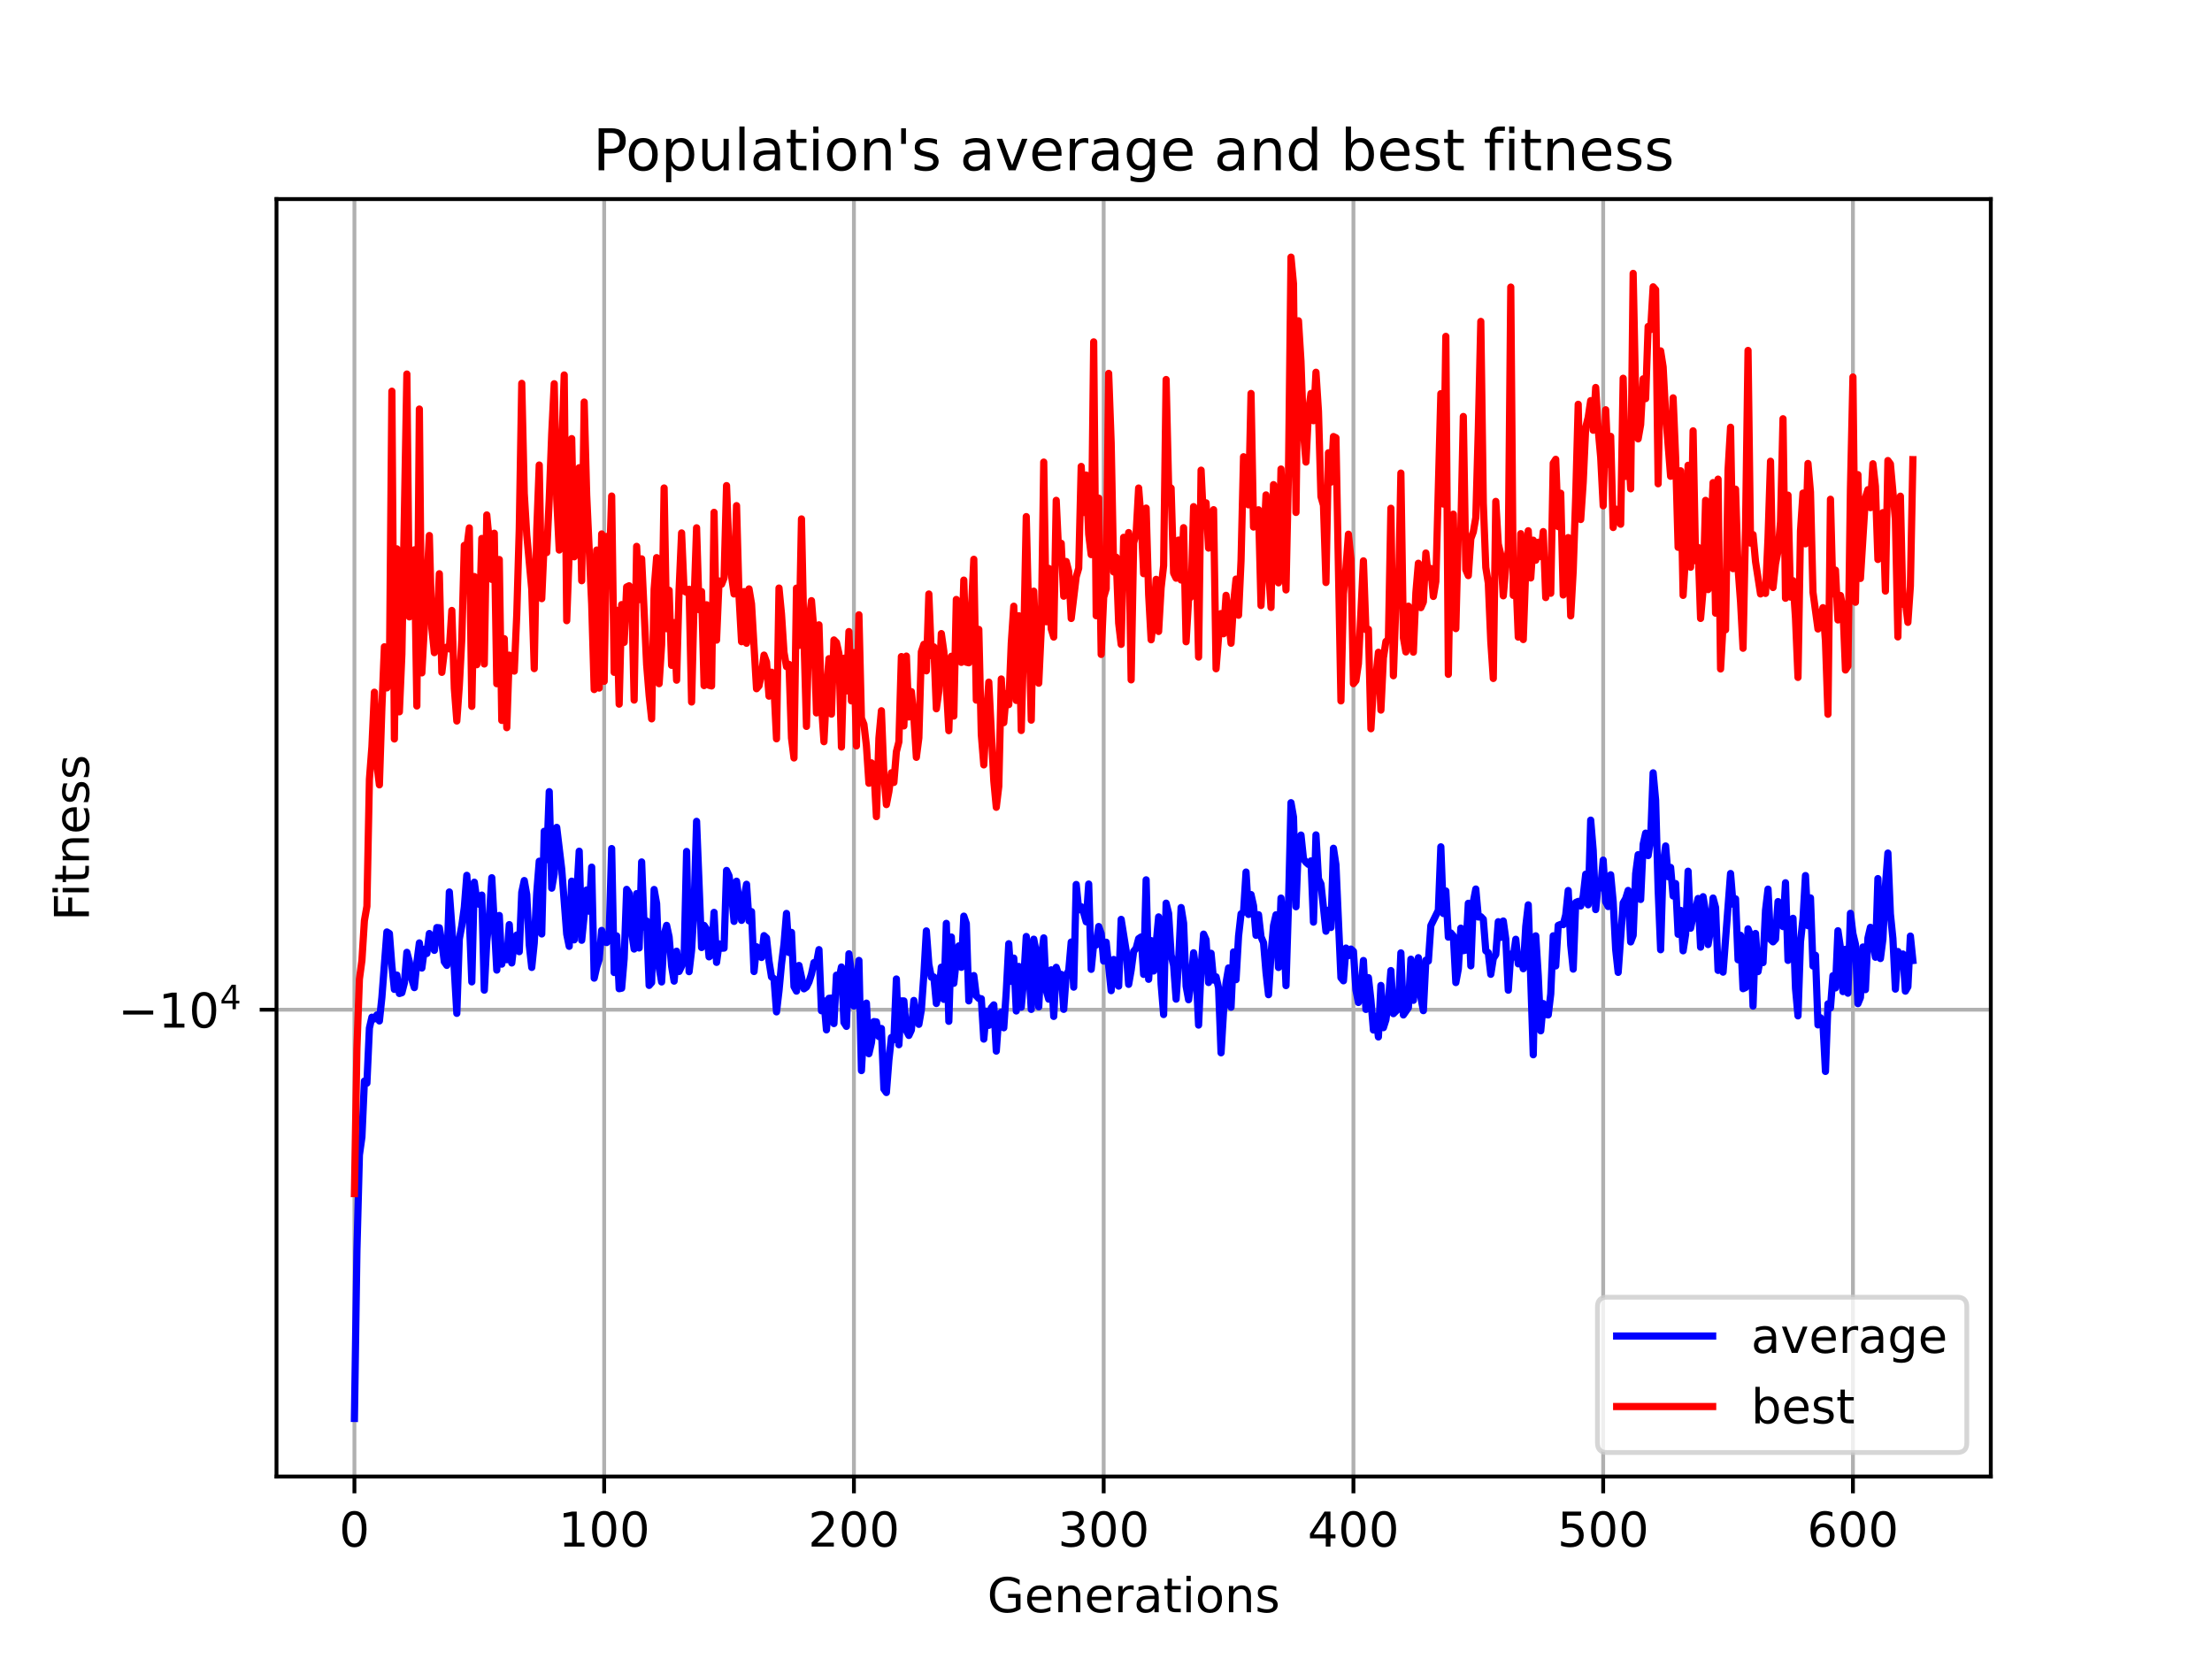 <?xml version="1.0" encoding="utf-8" standalone="no"?>
<!DOCTYPE svg PUBLIC "-//W3C//DTD SVG 1.1//EN"
  "http://www.w3.org/Graphics/SVG/1.1/DTD/svg11.dtd">
<!-- Created with matplotlib (https://matplotlib.org/) -->
<svg height="345.6pt" version="1.1" viewBox="0 0 460.8 345.6" width="460.8pt" xmlns="http://www.w3.org/2000/svg" xmlns:xlink="http://www.w3.org/1999/xlink">
 <defs>
  <style type="text/css">*{stroke-linecap:butt;stroke-linejoin:round;}</style>
 </defs>
 <g id="figure_1">
  <g id="patch_1">
   <path d="M 0 345.6 
L 460.8 345.6 
L 460.8 0 
L 0 0 
z
" style="fill:#ffffff;"/>
  </g>
  <g id="axes_1">
   <g id="patch_2">
    <path d="M 57.6 307.584 
L 414.72 307.584 
L 414.72 41.472 
L 57.6 41.472 
z
" style="fill:#ffffff;"/>
   </g>
   <g id="matplotlib.axis_1">
    <g id="xtick_1">
     <g id="line2d_1">
      <path clip-path="url(#pffdd3f64e1)" d="M 73.833 307.584 
L 73.833 41.472 
" style="fill:none;stroke:#b0b0b0;stroke-linecap:square;stroke-width:0.8;"/>
     </g>
     <g id="line2d_2">
      <defs>
       <path d="M 0 0 
L 0 3.5 
" id="m30d41f51e2" style="stroke:#000000;stroke-width:0.8;"/>
      </defs>
      <g>
       <use style="stroke:#000000;stroke-width:0.8;" x="73.833" xlink:href="#m30d41f51e2" y="307.584"/>
      </g>
     </g>
     <g id="text_1">
      <!-- 0 -->
      <g transform="translate(70.651 322.182)scale(0.1 -0.1)">
       <defs>
        <path d="M 31.781 66.406 
Q 24.172 66.406 20.328 58.906 
Q 16.5 51.422 16.5 36.375 
Q 16.5 21.391 20.328 13.891 
Q 24.172 6.391 31.781 6.391 
Q 39.453 6.391 43.281 13.891 
Q 47.125 21.391 47.125 36.375 
Q 47.125 51.422 43.281 58.906 
Q 39.453 66.406 31.781 66.406 
z
M 31.781 74.219 
Q 44.047 74.219 50.516 64.516 
Q 56.984 54.828 56.984 36.375 
Q 56.984 17.969 50.516 8.266 
Q 44.047 -1.422 31.781 -1.422 
Q 19.531 -1.422 13.062 8.266 
Q 6.594 17.969 6.594 36.375 
Q 6.594 54.828 13.062 64.516 
Q 19.531 74.219 31.781 74.219 
z
" id="DejaVuSans-48"/>
       </defs>
       <use xlink:href="#DejaVuSans-48"/>
      </g>
     </g>
    </g>
    <g id="xtick_2">
     <g id="line2d_3">
      <path clip-path="url(#pffdd3f64e1)" d="M 125.861 307.584 
L 125.861 41.472 
" style="fill:none;stroke:#b0b0b0;stroke-linecap:square;stroke-width:0.8;"/>
     </g>
     <g id="line2d_4">
      <g>
       <use style="stroke:#000000;stroke-width:0.8;" x="125.861" xlink:href="#m30d41f51e2" y="307.584"/>
      </g>
     </g>
     <g id="text_2">
      <!-- 100 -->
      <g transform="translate(116.317 322.182)scale(0.1 -0.1)">
       <defs>
        <path d="M 12.406 8.297 
L 28.516 8.297 
L 28.516 63.922 
L 10.984 60.406 
L 10.984 69.391 
L 28.422 72.906 
L 38.281 72.906 
L 38.281 8.297 
L 54.391 8.297 
L 54.391 0 
L 12.406 0 
z
" id="DejaVuSans-49"/>
       </defs>
       <use xlink:href="#DejaVuSans-49"/>
       <use x="63.623" xlink:href="#DejaVuSans-48"/>
       <use x="127.246" xlink:href="#DejaVuSans-48"/>
      </g>
     </g>
    </g>
    <g id="xtick_3">
     <g id="line2d_5">
      <path clip-path="url(#pffdd3f64e1)" d="M 177.889 307.584 
L 177.889 41.472 
" style="fill:none;stroke:#b0b0b0;stroke-linecap:square;stroke-width:0.8;"/>
     </g>
     <g id="line2d_6">
      <g>
       <use style="stroke:#000000;stroke-width:0.8;" x="177.889" xlink:href="#m30d41f51e2" y="307.584"/>
      </g>
     </g>
     <g id="text_3">
      <!-- 200 -->
      <g transform="translate(168.345 322.182)scale(0.1 -0.1)">
       <defs>
        <path d="M 19.188 8.297 
L 53.609 8.297 
L 53.609 0 
L 7.328 0 
L 7.328 8.297 
Q 12.938 14.109 22.625 23.891 
Q 32.328 33.688 34.812 36.531 
Q 39.547 41.844 41.422 45.531 
Q 43.312 49.219 43.312 52.781 
Q 43.312 58.594 39.234 62.25 
Q 35.156 65.922 28.609 65.922 
Q 23.969 65.922 18.812 64.312 
Q 13.672 62.703 7.812 59.422 
L 7.812 69.391 
Q 13.766 71.781 18.938 73 
Q 24.125 74.219 28.422 74.219 
Q 39.75 74.219 46.484 68.547 
Q 53.219 62.891 53.219 53.422 
Q 53.219 48.922 51.531 44.891 
Q 49.859 40.875 45.406 35.406 
Q 44.188 33.984 37.641 27.219 
Q 31.109 20.453 19.188 8.297 
z
" id="DejaVuSans-50"/>
       </defs>
       <use xlink:href="#DejaVuSans-50"/>
       <use x="63.623" xlink:href="#DejaVuSans-48"/>
       <use x="127.246" xlink:href="#DejaVuSans-48"/>
      </g>
     </g>
    </g>
    <g id="xtick_4">
     <g id="line2d_7">
      <path clip-path="url(#pffdd3f64e1)" d="M 229.917 307.584 
L 229.917 41.472 
" style="fill:none;stroke:#b0b0b0;stroke-linecap:square;stroke-width:0.8;"/>
     </g>
     <g id="line2d_8">
      <g>
       <use style="stroke:#000000;stroke-width:0.8;" x="229.917" xlink:href="#m30d41f51e2" y="307.584"/>
      </g>
     </g>
     <g id="text_4">
      <!-- 300 -->
      <g transform="translate(220.373 322.182)scale(0.1 -0.1)">
       <defs>
        <path d="M 40.578 39.312 
Q 47.656 37.797 51.625 33 
Q 55.609 28.219 55.609 21.188 
Q 55.609 10.406 48.188 4.484 
Q 40.766 -1.422 27.094 -1.422 
Q 22.516 -1.422 17.656 -0.516 
Q 12.797 0.391 7.625 2.203 
L 7.625 11.719 
Q 11.719 9.328 16.594 8.109 
Q 21.484 6.891 26.812 6.891 
Q 36.078 6.891 40.938 10.547 
Q 45.797 14.203 45.797 21.188 
Q 45.797 27.641 41.281 31.266 
Q 36.766 34.906 28.719 34.906 
L 20.219 34.906 
L 20.219 43.016 
L 29.109 43.016 
Q 36.375 43.016 40.234 45.922 
Q 44.094 48.828 44.094 54.297 
Q 44.094 59.906 40.109 62.906 
Q 36.141 65.922 28.719 65.922 
Q 24.656 65.922 20.016 65.031 
Q 15.375 64.156 9.812 62.312 
L 9.812 71.094 
Q 15.438 72.656 20.344 73.438 
Q 25.25 74.219 29.594 74.219 
Q 40.828 74.219 47.359 69.109 
Q 53.906 64.016 53.906 55.328 
Q 53.906 49.266 50.438 45.094 
Q 46.969 40.922 40.578 39.312 
z
" id="DejaVuSans-51"/>
       </defs>
       <use xlink:href="#DejaVuSans-51"/>
       <use x="63.623" xlink:href="#DejaVuSans-48"/>
       <use x="127.246" xlink:href="#DejaVuSans-48"/>
      </g>
     </g>
    </g>
    <g id="xtick_5">
     <g id="line2d_9">
      <path clip-path="url(#pffdd3f64e1)" d="M 281.945 307.584 
L 281.945 41.472 
" style="fill:none;stroke:#b0b0b0;stroke-linecap:square;stroke-width:0.8;"/>
     </g>
     <g id="line2d_10">
      <g>
       <use style="stroke:#000000;stroke-width:0.8;" x="281.945" xlink:href="#m30d41f51e2" y="307.584"/>
      </g>
     </g>
     <g id="text_5">
      <!-- 400 -->
      <g transform="translate(272.401 322.182)scale(0.1 -0.1)">
       <defs>
        <path d="M 37.797 64.312 
L 12.891 25.391 
L 37.797 25.391 
z
M 35.203 72.906 
L 47.609 72.906 
L 47.609 25.391 
L 58.016 25.391 
L 58.016 17.188 
L 47.609 17.188 
L 47.609 0 
L 37.797 0 
L 37.797 17.188 
L 4.891 17.188 
L 4.891 26.703 
z
" id="DejaVuSans-52"/>
       </defs>
       <use xlink:href="#DejaVuSans-52"/>
       <use x="63.623" xlink:href="#DejaVuSans-48"/>
       <use x="127.246" xlink:href="#DejaVuSans-48"/>
      </g>
     </g>
    </g>
    <g id="xtick_6">
     <g id="line2d_11">
      <path clip-path="url(#pffdd3f64e1)" d="M 333.973 307.584 
L 333.973 41.472 
" style="fill:none;stroke:#b0b0b0;stroke-linecap:square;stroke-width:0.8;"/>
     </g>
     <g id="line2d_12">
      <g>
       <use style="stroke:#000000;stroke-width:0.8;" x="333.973" xlink:href="#m30d41f51e2" y="307.584"/>
      </g>
     </g>
     <g id="text_6">
      <!-- 500 -->
      <g transform="translate(324.429 322.182)scale(0.1 -0.1)">
       <defs>
        <path d="M 10.797 72.906 
L 49.516 72.906 
L 49.516 64.594 
L 19.828 64.594 
L 19.828 46.734 
Q 21.969 47.469 24.109 47.828 
Q 26.266 48.188 28.422 48.188 
Q 40.625 48.188 47.75 41.5 
Q 54.891 34.812 54.891 23.391 
Q 54.891 11.625 47.562 5.094 
Q 40.234 -1.422 26.906 -1.422 
Q 22.312 -1.422 17.547 -0.641 
Q 12.797 0.141 7.719 1.703 
L 7.719 11.625 
Q 12.109 9.234 16.797 8.062 
Q 21.484 6.891 26.703 6.891 
Q 35.156 6.891 40.078 11.328 
Q 45.016 15.766 45.016 23.391 
Q 45.016 31 40.078 35.438 
Q 35.156 39.891 26.703 39.891 
Q 22.75 39.891 18.812 39.016 
Q 14.891 38.141 10.797 36.281 
z
" id="DejaVuSans-53"/>
       </defs>
       <use xlink:href="#DejaVuSans-53"/>
       <use x="63.623" xlink:href="#DejaVuSans-48"/>
       <use x="127.246" xlink:href="#DejaVuSans-48"/>
      </g>
     </g>
    </g>
    <g id="xtick_7">
     <g id="line2d_13">
      <path clip-path="url(#pffdd3f64e1)" d="M 386.001 307.584 
L 386.001 41.472 
" style="fill:none;stroke:#b0b0b0;stroke-linecap:square;stroke-width:0.8;"/>
     </g>
     <g id="line2d_14">
      <g>
       <use style="stroke:#000000;stroke-width:0.8;" x="386.001" xlink:href="#m30d41f51e2" y="307.584"/>
      </g>
     </g>
     <g id="text_7">
      <!-- 600 -->
      <g transform="translate(376.457 322.182)scale(0.1 -0.1)">
       <defs>
        <path d="M 33.016 40.375 
Q 26.375 40.375 22.484 35.828 
Q 18.609 31.297 18.609 23.391 
Q 18.609 15.531 22.484 10.953 
Q 26.375 6.391 33.016 6.391 
Q 39.656 6.391 43.531 10.953 
Q 47.406 15.531 47.406 23.391 
Q 47.406 31.297 43.531 35.828 
Q 39.656 40.375 33.016 40.375 
z
M 52.594 71.297 
L 52.594 62.312 
Q 48.875 64.062 45.094 64.984 
Q 41.312 65.922 37.594 65.922 
Q 27.828 65.922 22.672 59.328 
Q 17.531 52.734 16.797 39.406 
Q 19.672 43.656 24.016 45.922 
Q 28.375 48.188 33.594 48.188 
Q 44.578 48.188 50.953 41.516 
Q 57.328 34.859 57.328 23.391 
Q 57.328 12.156 50.688 5.359 
Q 44.047 -1.422 33.016 -1.422 
Q 20.359 -1.422 13.672 8.266 
Q 6.984 17.969 6.984 36.375 
Q 6.984 53.656 15.188 63.938 
Q 23.391 74.219 37.203 74.219 
Q 40.922 74.219 44.703 73.484 
Q 48.484 72.75 52.594 71.297 
z
" id="DejaVuSans-54"/>
       </defs>
       <use xlink:href="#DejaVuSans-54"/>
       <use x="63.623" xlink:href="#DejaVuSans-48"/>
       <use x="127.246" xlink:href="#DejaVuSans-48"/>
      </g>
     </g>
    </g>
    <g id="text_8">
     <!-- Generations -->
     <g transform="translate(205.662 335.861)scale(0.1 -0.1)">
      <defs>
       <path d="M 59.516 10.406 
L 59.516 29.984 
L 43.406 29.984 
L 43.406 38.094 
L 69.281 38.094 
L 69.281 6.781 
Q 63.578 2.734 56.688 0.656 
Q 49.812 -1.422 42 -1.422 
Q 24.906 -1.422 15.25 8.562 
Q 5.609 18.562 5.609 36.375 
Q 5.609 54.25 15.25 64.234 
Q 24.906 74.219 42 74.219 
Q 49.125 74.219 55.547 72.453 
Q 61.969 70.703 67.391 67.281 
L 67.391 56.781 
Q 61.922 61.422 55.766 63.766 
Q 49.609 66.109 42.828 66.109 
Q 29.438 66.109 22.719 58.641 
Q 16.016 51.172 16.016 36.375 
Q 16.016 21.625 22.719 14.156 
Q 29.438 6.688 42.828 6.688 
Q 48.047 6.688 52.141 7.594 
Q 56.25 8.5 59.516 10.406 
z
" id="DejaVuSans-71"/>
       <path d="M 56.203 29.594 
L 56.203 25.203 
L 14.891 25.203 
Q 15.484 15.922 20.484 11.062 
Q 25.484 6.203 34.422 6.203 
Q 39.594 6.203 44.453 7.469 
Q 49.312 8.734 54.109 11.281 
L 54.109 2.781 
Q 49.266 0.734 44.188 -0.344 
Q 39.109 -1.422 33.891 -1.422 
Q 20.797 -1.422 13.156 6.188 
Q 5.516 13.812 5.516 26.812 
Q 5.516 40.234 12.766 48.109 
Q 20.016 56 32.328 56 
Q 43.359 56 49.781 48.891 
Q 56.203 41.797 56.203 29.594 
z
M 47.219 32.234 
Q 47.125 39.594 43.094 43.984 
Q 39.062 48.391 32.422 48.391 
Q 24.906 48.391 20.391 44.141 
Q 15.875 39.891 15.188 32.172 
z
" id="DejaVuSans-101"/>
       <path d="M 54.891 33.016 
L 54.891 0 
L 45.906 0 
L 45.906 32.719 
Q 45.906 40.484 42.875 44.328 
Q 39.844 48.188 33.797 48.188 
Q 26.516 48.188 22.312 43.547 
Q 18.109 38.922 18.109 30.906 
L 18.109 0 
L 9.078 0 
L 9.078 54.688 
L 18.109 54.688 
L 18.109 46.188 
Q 21.344 51.125 25.703 53.562 
Q 30.078 56 35.797 56 
Q 45.219 56 50.047 50.172 
Q 54.891 44.344 54.891 33.016 
z
" id="DejaVuSans-110"/>
       <path d="M 41.109 46.297 
Q 39.594 47.172 37.812 47.578 
Q 36.031 48 33.891 48 
Q 26.266 48 22.188 43.047 
Q 18.109 38.094 18.109 28.812 
L 18.109 0 
L 9.078 0 
L 9.078 54.688 
L 18.109 54.688 
L 18.109 46.188 
Q 20.953 51.172 25.484 53.578 
Q 30.031 56 36.531 56 
Q 37.453 56 38.578 55.875 
Q 39.703 55.766 41.062 55.516 
z
" id="DejaVuSans-114"/>
       <path d="M 34.281 27.484 
Q 23.391 27.484 19.188 25 
Q 14.984 22.516 14.984 16.5 
Q 14.984 11.719 18.141 8.906 
Q 21.297 6.109 26.703 6.109 
Q 34.188 6.109 38.703 11.406 
Q 43.219 16.703 43.219 25.484 
L 43.219 27.484 
z
M 52.203 31.203 
L 52.203 0 
L 43.219 0 
L 43.219 8.297 
Q 40.141 3.328 35.547 0.953 
Q 30.953 -1.422 24.312 -1.422 
Q 15.922 -1.422 10.953 3.297 
Q 6 8.016 6 15.922 
Q 6 25.141 12.172 29.828 
Q 18.359 34.516 30.609 34.516 
L 43.219 34.516 
L 43.219 35.406 
Q 43.219 41.609 39.141 45 
Q 35.062 48.391 27.688 48.391 
Q 23 48.391 18.547 47.266 
Q 14.109 46.141 10.016 43.891 
L 10.016 52.203 
Q 14.938 54.109 19.578 55.047 
Q 24.219 56 28.609 56 
Q 40.484 56 46.344 49.844 
Q 52.203 43.703 52.203 31.203 
z
" id="DejaVuSans-97"/>
       <path d="M 18.312 70.219 
L 18.312 54.688 
L 36.812 54.688 
L 36.812 47.703 
L 18.312 47.703 
L 18.312 18.016 
Q 18.312 11.328 20.141 9.422 
Q 21.969 7.516 27.594 7.516 
L 36.812 7.516 
L 36.812 0 
L 27.594 0 
Q 17.188 0 13.234 3.875 
Q 9.281 7.766 9.281 18.016 
L 9.281 47.703 
L 2.688 47.703 
L 2.688 54.688 
L 9.281 54.688 
L 9.281 70.219 
z
" id="DejaVuSans-116"/>
       <path d="M 9.422 54.688 
L 18.406 54.688 
L 18.406 0 
L 9.422 0 
z
M 9.422 75.984 
L 18.406 75.984 
L 18.406 64.594 
L 9.422 64.594 
z
" id="DejaVuSans-105"/>
       <path d="M 30.609 48.391 
Q 23.391 48.391 19.188 42.75 
Q 14.984 37.109 14.984 27.297 
Q 14.984 17.484 19.156 11.844 
Q 23.344 6.203 30.609 6.203 
Q 37.797 6.203 41.984 11.859 
Q 46.188 17.531 46.188 27.297 
Q 46.188 37.016 41.984 42.703 
Q 37.797 48.391 30.609 48.391 
z
M 30.609 56 
Q 42.328 56 49.016 48.375 
Q 55.719 40.766 55.719 27.297 
Q 55.719 13.875 49.016 6.219 
Q 42.328 -1.422 30.609 -1.422 
Q 18.844 -1.422 12.172 6.219 
Q 5.516 13.875 5.516 27.297 
Q 5.516 40.766 12.172 48.375 
Q 18.844 56 30.609 56 
z
" id="DejaVuSans-111"/>
       <path d="M 44.281 53.078 
L 44.281 44.578 
Q 40.484 46.531 36.375 47.5 
Q 32.281 48.484 27.875 48.484 
Q 21.188 48.484 17.844 46.438 
Q 14.5 44.391 14.5 40.281 
Q 14.5 37.156 16.891 35.375 
Q 19.281 33.594 26.516 31.984 
L 29.594 31.297 
Q 39.156 29.25 43.188 25.516 
Q 47.219 21.781 47.219 15.094 
Q 47.219 7.469 41.188 3.016 
Q 35.156 -1.422 24.609 -1.422 
Q 20.219 -1.422 15.453 -0.562 
Q 10.688 0.297 5.422 2 
L 5.422 11.281 
Q 10.406 8.688 15.234 7.391 
Q 20.062 6.109 24.812 6.109 
Q 31.156 6.109 34.562 8.281 
Q 37.984 10.453 37.984 14.406 
Q 37.984 18.062 35.516 20.016 
Q 33.062 21.969 24.703 23.781 
L 21.578 24.516 
Q 13.234 26.266 9.516 29.906 
Q 5.812 33.547 5.812 39.891 
Q 5.812 47.609 11.281 51.797 
Q 16.75 56 26.812 56 
Q 31.781 56 36.172 55.266 
Q 40.578 54.547 44.281 53.078 
z
" id="DejaVuSans-115"/>
      </defs>
      <use xlink:href="#DejaVuSans-71"/>
      <use x="77.49" xlink:href="#DejaVuSans-101"/>
      <use x="139.014" xlink:href="#DejaVuSans-110"/>
      <use x="202.393" xlink:href="#DejaVuSans-101"/>
      <use x="263.916" xlink:href="#DejaVuSans-114"/>
      <use x="305.029" xlink:href="#DejaVuSans-97"/>
      <use x="366.309" xlink:href="#DejaVuSans-116"/>
      <use x="405.518" xlink:href="#DejaVuSans-105"/>
      <use x="433.301" xlink:href="#DejaVuSans-111"/>
      <use x="494.482" xlink:href="#DejaVuSans-110"/>
      <use x="557.861" xlink:href="#DejaVuSans-115"/>
     </g>
    </g>
   </g>
   <g id="matplotlib.axis_2">
    <g id="ytick_1">
     <g id="line2d_15">
      <path clip-path="url(#pffdd3f64e1)" d="M 57.6 210.338 
L 414.72 210.338 
" style="fill:none;stroke:#b0b0b0;stroke-linecap:square;stroke-width:0.8;"/>
     </g>
     <g id="line2d_16">
      <defs>
       <path d="M 0 0 
L -3.5 0 
" id="m0ab9e8f89b" style="stroke:#000000;stroke-width:0.8;"/>
      </defs>
      <g>
       <use style="stroke:#000000;stroke-width:0.8;" x="57.6" xlink:href="#m0ab9e8f89b" y="210.338"/>
      </g>
     </g>
     <g id="text_9">
      <!-- $\mathdefault{-10^{4}}$ -->
      <g transform="translate(24.6 214.137)scale(0.1 -0.1)">
       <defs>
        <path d="M 10.594 35.5 
L 73.188 35.5 
L 73.188 27.203 
L 10.594 27.203 
z
" id="DejaVuSans-8722"/>
       </defs>
       <use transform="translate(0 0.684)" xlink:href="#DejaVuSans-8722"/>
       <use transform="translate(83.789 0.684)" xlink:href="#DejaVuSans-49"/>
       <use transform="translate(147.412 0.684)" xlink:href="#DejaVuSans-48"/>
       <use transform="translate(211.992 38.966)scale(0.7)" xlink:href="#DejaVuSans-52"/>
      </g>
     </g>
    </g>
    <g id="text_10">
     <!-- Fitness -->
     <g transform="translate(18.52 191.845)rotate(-90)scale(0.1 -0.1)">
      <defs>
       <path d="M 9.812 72.906 
L 51.703 72.906 
L 51.703 64.594 
L 19.672 64.594 
L 19.672 43.109 
L 48.578 43.109 
L 48.578 34.812 
L 19.672 34.812 
L 19.672 0 
L 9.812 0 
z
" id="DejaVuSans-70"/>
      </defs>
      <use xlink:href="#DejaVuSans-70"/>
      <use x="50.27" xlink:href="#DejaVuSans-105"/>
      <use x="78.053" xlink:href="#DejaVuSans-116"/>
      <use x="117.262" xlink:href="#DejaVuSans-110"/>
      <use x="180.641" xlink:href="#DejaVuSans-101"/>
      <use x="242.164" xlink:href="#DejaVuSans-115"/>
      <use x="294.264" xlink:href="#DejaVuSans-115"/>
     </g>
    </g>
   </g>
   <g id="line2d_17">
    <path clip-path="url(#pffdd3f64e1)" d="M 73.833 295.488 
L 74.353 260.62 
L 74.873 240.605 
L 75.394 236.87 
L 75.914 225.199 
L 76.434 225.642 
L 76.954 214.158 
L 77.475 211.9 
L 77.995 212.266 
L 78.515 211.428 
L 79.036 212.684 
L 79.556 207.76 
L 80.596 194.141 
L 81.117 194.464 
L 81.637 201.215 
L 82.157 206.111 
L 82.677 203.124 
L 83.198 206.966 
L 83.718 206.805 
L 84.238 204.768 
L 84.759 198.389 
L 85.279 200.369 
L 85.799 204.056 
L 86.319 205.74 
L 86.84 200.474 
L 87.36 196.426 
L 87.88 201.663 
L 88.401 197.749 
L 88.921 198.633 
L 89.441 194.469 
L 89.961 195.819 
L 90.482 197.977 
L 91.002 193.228 
L 91.522 193.276 
L 92.043 196.427 
L 92.563 200.365 
L 93.083 201.107 
L 93.603 185.812 
L 94.124 192.924 
L 95.164 211.102 
L 95.684 195.624 
L 96.205 192.802 
L 96.725 188.985 
L 97.245 182.345 
L 97.766 191.234 
L 98.286 204.545 
L 98.806 183.775 
L 99.326 187.471 
L 99.847 188.397 
L 100.367 186.463 
L 100.887 206.266 
L 101.408 196.136 
L 101.928 191.157 
L 102.448 182.849 
L 103.489 202.09 
L 104.009 190.706 
L 104.529 200.848 
L 105.05 197.845 
L 105.57 199.923 
L 106.09 192.613 
L 106.61 200.603 
L 107.131 196.126 
L 107.651 194.78 
L 108.171 198.252 
L 108.691 185.88 
L 109.212 183.433 
L 109.732 186.381 
L 110.252 196.872 
L 110.773 201.537 
L 111.293 196.453 
L 111.813 185.957 
L 112.333 179.406 
L 112.854 194.565 
L 113.374 173.17 
L 113.894 179.077 
L 114.415 164.916 
L 114.935 185.022 
L 115.455 182.008 
L 115.975 172.358 
L 117.016 181.042 
L 118.057 194.61 
L 118.577 197.138 
L 119.097 183.561 
L 119.617 195.789 
L 120.658 177.32 
L 121.178 195.879 
L 122.219 185.398 
L 122.739 189.814 
L 123.259 180.637 
L 123.78 203.767 
L 124.3 201.491 
L 124.82 199.861 
L 125.34 193.825 
L 125.861 196.171 
L 126.381 196.35 
L 126.901 194.616 
L 127.422 176.771 
L 127.942 202.593 
L 128.462 194.961 
L 128.982 205.968 
L 129.503 205.86 
L 130.023 199.688 
L 130.543 185.272 
L 131.063 186.089 
L 131.584 194.238 
L 132.104 197.702 
L 132.624 186.155 
L 133.145 197.48 
L 133.665 179.557 
L 134.185 193.152 
L 134.705 191.849 
L 135.226 205.28 
L 135.746 204.685 
L 136.266 185.295 
L 136.787 188.217 
L 137.307 201.607 
L 137.827 204.561 
L 138.347 194.737 
L 138.868 192.771 
L 139.388 195.173 
L 139.908 201.293 
L 140.429 204.385 
L 140.949 198.159 
L 141.469 202.371 
L 141.989 201.276 
L 142.51 199.58 
L 143.03 177.376 
L 143.55 202.417 
L 144.07 197.974 
L 144.591 188.917 
L 145.111 171.099 
L 146.152 197.39 
L 146.672 192.779 
L 147.192 193.558 
L 147.712 199.333 
L 148.233 198.879 
L 148.753 190.065 
L 149.273 200.481 
L 149.794 196.623 
L 150.314 197.53 
L 150.834 197.508 
L 151.354 181.326 
L 151.875 182.449 
L 152.395 186.218 
L 152.915 191.944 
L 153.436 183.57 
L 154.476 191.728 
L 154.996 187.201 
L 155.517 184.211 
L 156.037 191.833 
L 156.557 189.908 
L 157.077 202.389 
L 157.598 197.225 
L 158.118 197.866 
L 158.638 199.463 
L 159.159 194.911 
L 159.679 195.397 
L 160.199 200.254 
L 160.719 203.508 
L 161.24 203.885 
L 161.76 210.792 
L 162.28 206.401 
L 162.801 200.837 
L 163.321 196.646 
L 163.841 190.286 
L 164.361 198.43 
L 164.882 194.237 
L 165.402 205.516 
L 165.922 206.47 
L 166.443 201.121 
L 167.483 205.989 
L 168.003 205.617 
L 168.524 204.565 
L 169.044 202.913 
L 169.564 200.522 
L 170.084 200.67 
L 170.605 197.826 
L 171.125 210.564 
L 171.645 208.481 
L 172.166 214.54 
L 172.686 207.968 
L 173.206 207.916 
L 173.726 213.229 
L 174.247 203.148 
L 174.767 203.991 
L 175.287 201.446 
L 175.808 213.004 
L 176.328 213.813 
L 176.848 198.69 
L 177.368 202.723 
L 177.889 209.584 
L 178.409 206.018 
L 178.929 200.074 
L 179.45 223.027 
L 179.97 213.641 
L 180.49 208.971 
L 181.01 219.511 
L 181.531 217.235 
L 182.051 212.815 
L 182.571 212.881 
L 183.091 215.936 
L 183.612 214.252 
L 184.132 226.865 
L 184.652 227.594 
L 185.173 220.858 
L 185.693 216.129 
L 186.213 216.598 
L 186.733 203.941 
L 187.254 217.637 
L 187.774 208.503 
L 188.294 208.505 
L 188.815 214.705 
L 189.335 215.701 
L 189.855 214.575 
L 190.375 208.412 
L 190.896 212.428 
L 191.416 213.39 
L 191.936 210.354 
L 192.457 203.078 
L 192.977 193.924 
L 193.497 200.892 
L 194.017 203.575 
L 194.538 203.52 
L 195.058 209.046 
L 195.578 206.84 
L 196.098 201.478 
L 196.619 208.186 
L 197.139 192.356 
L 197.659 212.76 
L 198.18 195.193 
L 198.7 204.842 
L 199.22 199.971 
L 199.74 197.043 
L 200.261 201.516 
L 200.781 190.849 
L 201.301 192.387 
L 201.822 208.502 
L 202.342 204.742 
L 202.862 203.224 
L 203.382 207.449 
L 203.903 207.997 
L 204.423 208.053 
L 204.943 216.464 
L 205.463 210.638 
L 205.984 213.601 
L 206.504 209.956 
L 207.024 209.335 
L 207.545 218.964 
L 208.065 211.671 
L 208.585 210.85 
L 209.105 214.105 
L 209.626 206.53 
L 210.146 196.595 
L 210.666 204.434 
L 211.187 199.586 
L 211.707 210.604 
L 212.227 201.323 
L 212.747 209.817 
L 213.268 203.788 
L 213.788 195.088 
L 214.308 201.761 
L 214.829 210.274 
L 215.349 195.652 
L 215.869 198.408 
L 216.389 209.743 
L 216.91 199.464 
L 217.43 195.378 
L 217.95 206.326 
L 218.47 208.154 
L 218.991 202.036 
L 219.511 211.74 
L 220.031 201.512 
L 220.552 203.112 
L 221.072 202.975 
L 221.592 210.266 
L 222.112 203.134 
L 222.633 202.197 
L 223.153 196.242 
L 223.673 205.641 
L 224.194 184.253 
L 224.714 189.537 
L 225.234 188.882 
L 225.754 190.163 
L 226.275 192.032 
L 226.795 184.162 
L 227.315 201.932 
L 227.836 196.663 
L 228.356 196.866 
L 228.876 193.009 
L 229.396 194.467 
L 229.917 200.212 
L 230.437 196.28 
L 231.477 206.375 
L 231.998 199.873 
L 232.518 204.639 
L 233.038 205.431 
L 233.559 191.522 
L 234.599 198.049 
L 235.119 205.063 
L 235.64 202.089 
L 236.16 198.188 
L 236.68 197.53 
L 237.201 195.534 
L 237.721 195.185 
L 238.241 202.983 
L 238.761 183.285 
L 239.282 204.004 
L 239.802 195.942 
L 240.322 202.278 
L 241.363 191.005 
L 241.883 205.005 
L 242.403 211.351 
L 242.924 188.147 
L 243.444 190.278 
L 243.964 198.925 
L 244.484 201.154 
L 245.005 208.143 
L 245.525 200.249 
L 246.045 189.059 
L 246.566 192.3 
L 247.086 205.423 
L 247.606 208.264 
L 248.126 204.153 
L 248.647 198.481 
L 249.167 202.345 
L 249.687 213.544 
L 250.208 201.666 
L 250.728 194.592 
L 251.248 195.776 
L 251.768 204.68 
L 252.289 198.586 
L 252.809 204.172 
L 253.329 203.487 
L 253.85 205.805 
L 254.37 219.32 
L 254.89 210.632 
L 255.41 204.723 
L 255.931 201.637 
L 256.451 209.823 
L 256.971 198.305 
L 257.491 204.081 
L 258.012 195.027 
L 258.532 190.378 
L 259.052 190.01 
L 259.573 181.663 
L 260.093 190.493 
L 260.613 186.352 
L 261.133 188.694 
L 261.654 194.843 
L 262.174 190.551 
L 262.694 195.169 
L 263.215 196.373 
L 263.735 202.611 
L 264.255 207.216 
L 264.775 198.786 
L 265.296 192.804 
L 265.816 190.563 
L 266.336 201.547 
L 266.857 187.087 
L 267.377 192.804 
L 267.897 205.321 
L 268.417 188.396 
L 268.938 167.216 
L 269.458 170.202 
L 269.978 188.891 
L 270.498 175.417 
L 271.019 173.959 
L 271.539 178.928 
L 272.059 179.616 
L 272.58 180.076 
L 273.1 179.338 
L 273.62 192.096 
L 274.14 173.921 
L 274.661 183.095 
L 275.181 184.146 
L 276.222 193.992 
L 276.742 189.606 
L 277.262 193.218 
L 277.782 176.709 
L 278.303 180.133 
L 279.343 203.662 
L 279.863 204.318 
L 280.384 197.496 
L 280.904 199.089 
L 281.424 197.709 
L 281.945 198.177 
L 282.465 206.235 
L 282.985 208.835 
L 283.505 206.689 
L 284.026 200.089 
L 284.546 210.28 
L 285.066 203.663 
L 285.587 208.311 
L 286.107 214.573 
L 286.627 211.7 
L 287.147 216.014 
L 287.668 205.285 
L 288.188 214.082 
L 288.708 212.444 
L 289.229 208.531 
L 289.749 202.187 
L 290.269 211.166 
L 291.31 210.141 
L 291.83 198.503 
L 292.35 211.431 
L 293.391 209.919 
L 293.911 199.82 
L 294.431 208.388 
L 294.952 202.809 
L 295.472 199.506 
L 295.992 207.749 
L 296.512 210.538 
L 297.033 200.027 
L 297.553 200.205 
L 298.073 192.813 
L 299.634 189.633 
L 300.154 176.408 
L 300.675 190.305 
L 301.195 185.604 
L 301.715 195.228 
L 302.236 194.354 
L 302.756 194.95 
L 303.276 204.685 
L 303.796 201.859 
L 304.317 193.35 
L 304.837 198.036 
L 305.357 197.922 
L 305.877 188.169 
L 306.398 201.203 
L 306.918 187.861 
L 307.438 185.197 
L 307.959 191.031 
L 308.479 190.959 
L 308.999 191.5 
L 309.519 198.066 
L 310.04 198.47 
L 310.56 202.966 
L 311.08 199.661 
L 311.601 198.838 
L 312.121 192.007 
L 312.641 195.27 
L 313.161 191.86 
L 313.682 195.605 
L 314.202 206.276 
L 314.722 198.766 
L 315.243 199.389 
L 315.763 195.664 
L 316.283 200.789 
L 316.803 199.324 
L 317.324 201.807 
L 317.844 192.964 
L 318.364 188.498 
L 319.405 219.728 
L 319.925 194.951 
L 320.445 203.246 
L 320.966 214.741 
L 321.486 209.054 
L 322.006 211.328 
L 322.526 211.425 
L 323.047 207.074 
L 323.567 194.942 
L 324.087 201.22 
L 324.608 192.773 
L 325.128 192.559 
L 325.648 192.626 
L 326.168 190.579 
L 326.689 185.513 
L 327.209 196.881 
L 327.729 201.888 
L 328.25 188.012 
L 328.77 187.781 
L 329.29 188.734 
L 329.81 186.673 
L 330.331 182.105 
L 330.851 188.487 
L 331.371 170.85 
L 331.891 177.127 
L 332.412 189.486 
L 332.932 184.179 
L 333.452 184.972 
L 333.973 179.175 
L 334.493 187.86 
L 335.013 188.85 
L 335.533 182.232 
L 336.054 187.796 
L 336.574 197.781 
L 337.094 202.565 
L 338.135 188.087 
L 338.655 187.198 
L 339.175 185.494 
L 339.696 196.223 
L 340.216 194.856 
L 340.736 182.01 
L 341.257 178.042 
L 341.777 187.377 
L 342.297 175.899 
L 342.817 173.557 
L 343.338 178.236 
L 343.858 174.778 
L 344.378 160.996 
L 344.898 166.686 
L 345.419 185.293 
L 345.939 197.851 
L 346.459 180.074 
L 346.98 176.23 
L 347.5 182.631 
L 348.02 180.698 
L 348.54 186.652 
L 349.061 184.061 
L 349.581 194.626 
L 350.101 189.646 
L 350.622 198.07 
L 351.142 194.665 
L 351.662 181.489 
L 352.182 193.365 
L 352.703 190.79 
L 353.223 189.485 
L 353.743 187.173 
L 354.263 197.309 
L 354.784 186.796 
L 355.304 190.119 
L 355.824 196.768 
L 356.345 193.709 
L 356.865 187.077 
L 357.385 189.05 
L 357.905 202.149 
L 358.426 199.025 
L 358.946 202.518 
L 360.507 181.968 
L 361.027 188.368 
L 361.547 187.247 
L 362.068 199.94 
L 362.588 194.837 
L 363.108 205.962 
L 363.629 205.725 
L 364.149 193.495 
L 364.669 194.86 
L 365.189 209.589 
L 365.71 194.459 
L 366.23 202.399 
L 366.75 199.352 
L 367.27 200.532 
L 367.791 189.613 
L 368.311 185.222 
L 368.831 195.684 
L 369.352 196.209 
L 369.872 195.644 
L 370.392 187.817 
L 370.912 191.554 
L 371.433 193.028 
L 371.953 183.897 
L 372.473 200.07 
L 372.994 197.339 
L 373.514 191.3 
L 374.034 205.888 
L 374.554 211.622 
L 375.075 196.187 
L 375.595 191.389 
L 376.115 182.393 
L 376.636 192.835 
L 377.156 187.047 
L 377.676 201.24 
L 378.196 199.002 
L 378.717 213.503 
L 379.237 212.012 
L 379.757 213.352 
L 380.277 223.197 
L 380.798 209.118 
L 381.318 209.969 
L 381.838 203.253 
L 382.359 205.805 
L 382.879 193.891 
L 383.399 197.465 
L 383.919 206.569 
L 384.44 197.758 
L 384.96 206.905 
L 385.48 190.259 
L 386.001 194.511 
L 386.521 196.705 
L 387.041 209.072 
L 387.561 207.8 
L 388.082 197.276 
L 388.602 206.161 
L 389.122 195.427 
L 389.643 193.18 
L 390.683 199.41 
L 391.203 183.026 
L 391.724 199.681 
L 392.244 195.644 
L 392.764 184.604 
L 393.284 177.709 
L 393.805 190.372 
L 394.325 195.496 
L 394.845 206.052 
L 395.366 198.215 
L 395.886 200.377 
L 396.406 198.732 
L 396.926 206.474 
L 397.447 205.562 
L 397.967 195.001 
L 398.487 200.09 
L 398.487 200.09 
" style="fill:none;stroke:#0000ff;stroke-linecap:square;stroke-width:1.5;"/>
   </g>
   <g id="line2d_18">
    <path clip-path="url(#pffdd3f64e1)" d="M 73.833 248.657 
L 74.353 218.418 
L 74.873 203.968 
L 75.394 200.088 
L 75.914 191.771 
L 76.434 188.802 
L 76.954 162.358 
L 77.475 155.538 
L 77.995 144.198 
L 78.515 159.289 
L 79.036 163.498 
L 79.556 147.363 
L 80.076 134.74 
L 80.596 143.308 
L 81.117 140.524 
L 81.637 81.494 
L 82.157 153.944 
L 82.677 114.334 
L 83.198 148.287 
L 83.718 136.307 
L 84.759 77.919 
L 85.279 128.511 
L 85.799 123.582 
L 86.319 114.534 
L 86.84 147.072 
L 87.36 85.214 
L 87.88 140.173 
L 89.441 111.555 
L 89.961 130.904 
L 90.482 135.958 
L 91.002 131.388 
L 91.522 119.521 
L 92.043 140.065 
L 92.563 135.666 
L 93.083 134.801 
L 93.603 135.183 
L 94.124 127.169 
L 94.644 143.392 
L 95.164 150.201 
L 95.684 142.895 
L 96.205 133.049 
L 96.725 113.613 
L 97.245 114.144 
L 97.766 109.969 
L 98.286 147.153 
L 98.806 120.102 
L 99.326 138.47 
L 99.847 130.762 
L 100.367 112.169 
L 100.887 138.319 
L 101.408 107.269 
L 101.928 112.827 
L 102.448 120.705 
L 102.968 111.083 
L 103.489 142.435 
L 104.009 116.555 
L 104.529 150.08 
L 105.05 133.057 
L 105.57 151.588 
L 106.09 136.481 
L 106.61 136.755 
L 107.131 139.807 
L 107.651 128.087 
L 108.171 110.178 
L 108.691 79.857 
L 109.212 102.777 
L 109.732 111.399 
L 110.773 122.739 
L 111.293 139.286 
L 111.813 110.461 
L 112.333 96.87 
L 112.854 124.713 
L 113.374 112.758 
L 113.894 115.111 
L 114.415 104.005 
L 114.935 90.336 
L 115.455 79.939 
L 115.975 103.95 
L 116.496 114.584 
L 117.016 94.035 
L 117.536 78.113 
L 118.057 129.302 
L 118.577 115.108 
L 119.097 91.369 
L 119.617 115.995 
L 120.138 100.46 
L 120.658 97.426 
L 121.178 120.975 
L 121.698 83.753 
L 122.219 103.128 
L 123.259 125.805 
L 123.78 143.644 
L 124.3 114.588 
L 124.82 143.347 
L 125.34 111.232 
L 125.861 141.934 
L 126.381 111.751 
L 126.901 119.34 
L 127.422 103.334 
L 127.942 140.057 
L 128.462 127.125 
L 128.982 146.688 
L 129.503 125.946 
L 130.023 133.817 
L 130.543 122.271 
L 131.063 122.028 
L 131.584 123.684 
L 132.104 145.84 
L 132.624 113.817 
L 133.145 124.915 
L 133.665 116.413 
L 134.705 138.458 
L 135.226 144.876 
L 135.746 149.752 
L 136.266 122.731 
L 136.787 116.162 
L 137.307 142.426 
L 137.827 134.322 
L 138.347 101.654 
L 138.868 130.966 
L 139.388 122.964 
L 139.908 138.601 
L 140.429 129.693 
L 140.949 141.696 
L 141.469 122.776 
L 141.989 111.02 
L 142.51 123.118 
L 143.03 123.403 
L 143.55 122.752 
L 144.07 146.245 
L 144.591 125.279 
L 145.111 109.95 
L 145.631 127.015 
L 146.152 123.231 
L 146.672 142.823 
L 147.192 125.982 
L 147.712 142.757 
L 148.233 142.897 
L 148.753 106.726 
L 149.273 133.351 
L 149.794 121.022 
L 150.314 121.709 
L 150.834 120.399 
L 151.354 101.158 
L 151.875 115.155 
L 152.395 120.006 
L 152.915 123.737 
L 153.436 105.334 
L 153.956 124.284 
L 154.476 133.681 
L 154.996 123.238 
L 155.517 134.002 
L 156.037 122.677 
L 156.557 125.789 
L 157.598 143.476 
L 158.118 142.863 
L 158.638 140.381 
L 159.159 136.468 
L 159.679 137.903 
L 160.199 145.023 
L 160.719 140.026 
L 161.24 143.302 
L 161.76 153.908 
L 162.28 122.502 
L 162.801 127.909 
L 163.321 135.895 
L 163.841 138.869 
L 164.361 138.393 
L 164.882 153.749 
L 165.402 157.896 
L 165.922 122.521 
L 166.443 134.456 
L 166.963 108.101 
L 167.483 132.984 
L 168.003 151.322 
L 168.524 129.549 
L 169.044 125.127 
L 169.564 131.491 
L 170.084 148.52 
L 170.605 130.165 
L 171.125 146.765 
L 171.645 154.51 
L 172.166 143.978 
L 172.686 137.215 
L 173.206 148.765 
L 173.726 133.313 
L 174.247 133.846 
L 174.767 136.155 
L 175.287 155.625 
L 175.808 137.12 
L 176.328 143.935 
L 176.848 131.568 
L 177.368 146.013 
L 177.889 135.951 
L 178.409 155.397 
L 178.929 128.07 
L 179.45 149.606 
L 179.97 150.888 
L 180.49 155.343 
L 181.01 163.165 
L 181.531 158.911 
L 182.051 160.39 
L 182.571 170.123 
L 183.091 153.791 
L 183.612 148.06 
L 184.132 161.362 
L 184.652 167.611 
L 185.173 164.909 
L 185.693 160.983 
L 186.213 163 
L 186.733 156.589 
L 187.254 154.53 
L 187.774 136.774 
L 188.294 151.223 
L 188.815 136.676 
L 189.335 149.359 
L 189.855 144.076 
L 190.375 149.455 
L 190.896 157.764 
L 191.416 153.699 
L 191.936 135.758 
L 192.457 134.223 
L 192.977 139.75 
L 193.497 123.74 
L 194.017 136.58 
L 194.538 134.757 
L 195.058 147.652 
L 195.578 143.975 
L 196.098 131.987 
L 196.619 135.71 
L 197.139 143.003 
L 197.659 152.212 
L 198.18 136.717 
L 198.7 149.172 
L 199.22 124.875 
L 199.74 133.956 
L 200.261 137.988 
L 200.781 120.845 
L 201.301 137.95 
L 201.822 138.076 
L 202.862 116.51 
L 203.382 145.848 
L 203.903 131.113 
L 204.423 153.02 
L 204.943 159.342 
L 205.463 149.614 
L 205.984 142.099 
L 207.024 162.642 
L 207.545 168.173 
L 208.065 163.813 
L 208.585 141.445 
L 209.105 150.547 
L 209.626 144.481 
L 210.146 146.791 
L 210.666 134.002 
L 211.187 126.285 
L 211.707 145.916 
L 212.227 128.269 
L 212.747 152.177 
L 213.268 133.207 
L 213.788 107.617 
L 214.829 150.019 
L 215.349 123.145 
L 215.869 136.078 
L 216.389 142.327 
L 216.91 131.126 
L 217.43 96.259 
L 217.95 129.525 
L 218.47 118.406 
L 218.991 131.018 
L 219.511 132.715 
L 220.031 104.229 
L 220.552 115.346 
L 221.072 113.177 
L 221.592 124.202 
L 222.112 116.971 
L 222.633 119.051 
L 223.153 128.843 
L 224.194 120.146 
L 224.714 118.377 
L 225.234 97.164 
L 225.754 106.766 
L 226.275 98.959 
L 226.795 111.289 
L 227.315 115.534 
L 227.836 71.214 
L 228.356 128.268 
L 228.876 103.765 
L 229.396 136.332 
L 229.917 124.423 
L 230.437 122.645 
L 230.957 77.783 
L 231.477 92.242 
L 231.998 119.151 
L 232.518 116.073 
L 233.038 129.817 
L 233.559 134.236 
L 234.079 111.933 
L 234.599 115.859 
L 235.119 110.944 
L 235.64 141.631 
L 236.16 113.098 
L 236.68 111.041 
L 237.201 101.664 
L 237.721 108.399 
L 238.241 119.505 
L 238.761 105.846 
L 239.282 123.84 
L 239.802 133.282 
L 240.322 128.897 
L 240.843 120.687 
L 241.363 131.546 
L 241.883 122.456 
L 242.403 117.834 
L 242.924 79.061 
L 243.444 101.277 
L 243.964 101.692 
L 244.484 119.379 
L 245.005 120.45 
L 245.525 112.503 
L 246.045 120.826 
L 246.566 109.926 
L 247.086 133.69 
L 247.606 124.839 
L 248.126 124.293 
L 248.647 105.543 
L 249.167 115.443 
L 249.687 136.88 
L 250.208 97.945 
L 250.728 108.873 
L 251.248 104.746 
L 251.768 114.178 
L 252.809 106.179 
L 253.329 139.316 
L 253.85 132.729 
L 254.37 127.817 
L 254.89 132.025 
L 255.41 124.017 
L 256.451 134.002 
L 256.971 125.668 
L 257.491 120.634 
L 258.012 128.165 
L 258.532 116.779 
L 259.052 95.146 
L 259.573 95.514 
L 260.093 105.169 
L 260.613 81.965 
L 261.133 109.794 
L 261.654 106.58 
L 262.174 106.197 
L 262.694 126.147 
L 263.735 103.099 
L 264.255 118.583 
L 264.775 126.541 
L 265.296 100.958 
L 265.816 104.733 
L 266.336 121.417 
L 266.857 97.707 
L 267.377 112.523 
L 267.897 122.89 
L 268.417 98.238 
L 268.938 53.568 
L 269.458 59.109 
L 269.978 106.753 
L 270.498 66.828 
L 271.019 75.285 
L 271.539 90.134 
L 272.059 96.258 
L 272.58 85.755 
L 273.1 81.962 
L 273.62 87.641 
L 274.14 77.547 
L 274.661 85.697 
L 275.181 103.452 
L 275.701 105.268 
L 276.222 121.346 
L 276.742 94.321 
L 277.262 100.441 
L 277.782 90.941 
L 278.303 91.194 
L 279.343 146.013 
L 279.863 123.702 
L 280.384 118.333 
L 280.904 111.286 
L 281.424 116.431 
L 281.945 142.418 
L 282.465 141.78 
L 282.985 138.258 
L 284.026 116.834 
L 284.546 131.166 
L 285.066 131.098 
L 285.587 151.813 
L 286.107 142.952 
L 286.627 140.95 
L 287.147 135.88 
L 287.668 147.925 
L 288.188 137.036 
L 288.708 133.647 
L 289.229 133.194 
L 289.749 105.882 
L 290.269 140.771 
L 290.789 125.749 
L 291.31 125.09 
L 291.83 98.552 
L 292.35 132.839 
L 292.87 135.811 
L 293.391 126.277 
L 293.911 133.586 
L 294.431 135.859 
L 294.952 123.487 
L 295.472 117.334 
L 295.992 126.586 
L 296.512 125.389 
L 297.033 115.203 
L 297.553 120.23 
L 298.073 118.417 
L 298.594 124.25 
L 299.114 121.12 
L 300.154 82.004 
L 300.675 105.007 
L 301.195 70.07 
L 301.715 140.478 
L 302.236 110.47 
L 302.756 107.108 
L 303.276 130.951 
L 303.796 110.78 
L 304.317 110.382 
L 304.837 86.76 
L 305.357 118.673 
L 305.877 119.911 
L 306.398 112.224 
L 306.918 110.801 
L 307.438 107.809 
L 307.959 89.379 
L 308.479 66.956 
L 308.999 104.781 
L 309.519 118.212 
L 310.04 121.467 
L 310.56 133.631 
L 311.08 141.336 
L 311.601 104.449 
L 312.121 113.317 
L 312.641 115.549 
L 313.161 124.125 
L 313.682 118.217 
L 314.202 114.684 
L 314.722 59.803 
L 315.243 124.034 
L 315.763 119.531 
L 316.283 132.727 
L 316.803 111.175 
L 317.324 133.23 
L 317.844 118.359 
L 318.364 110.567 
L 318.884 120.404 
L 319.405 112.532 
L 319.925 116.702 
L 320.445 112.965 
L 320.966 115.967 
L 321.486 110.741 
L 322.006 124.483 
L 322.526 117.704 
L 323.047 123.594 
L 323.567 96.485 
L 324.087 95.682 
L 324.608 109.705 
L 325.128 102.751 
L 325.648 123.945 
L 326.168 116.843 
L 326.689 111.987 
L 327.209 128.3 
L 327.729 118.894 
L 328.25 103.39 
L 328.77 84.222 
L 329.29 108.227 
L 329.81 100.509 
L 330.331 89.028 
L 330.851 86.935 
L 331.371 83.462 
L 331.891 89.627 
L 332.412 80.72 
L 332.932 89.47 
L 333.452 95.259 
L 333.973 105.37 
L 334.493 85.363 
L 335.013 96.737 
L 335.533 90.9 
L 336.054 109.89 
L 336.574 106.052 
L 337.094 106.733 
L 337.615 109.209 
L 338.135 78.799 
L 338.655 99.245 
L 339.175 92.791 
L 339.696 101.832 
L 340.216 56.95 
L 340.736 82.497 
L 341.257 91.424 
L 341.777 88.458 
L 342.297 78.925 
L 342.817 83.045 
L 343.338 68.007 
L 343.858 68.67 
L 344.378 59.747 
L 344.898 60.338 
L 345.419 100.783 
L 345.939 73.094 
L 346.459 76.42 
L 346.98 86.124 
L 348.02 99.219 
L 348.54 82.878 
L 349.061 95.148 
L 349.581 114.02 
L 350.101 98.071 
L 350.622 124.031 
L 351.142 115.51 
L 351.662 96.927 
L 352.182 118.167 
L 352.703 89.75 
L 353.223 116.821 
L 353.743 114.025 
L 354.263 128.832 
L 354.784 122.897 
L 355.304 104.234 
L 355.824 122.823 
L 356.345 113.151 
L 356.865 100.535 
L 357.385 127.74 
L 357.905 99.817 
L 358.426 139.358 
L 358.946 130.123 
L 359.466 131.201 
L 359.987 97.885 
L 360.507 89.003 
L 361.027 118.463 
L 361.547 101.901 
L 362.068 118.368 
L 362.588 125.36 
L 363.108 135.043 
L 363.629 109.78 
L 364.149 73.002 
L 364.669 113.139 
L 365.189 111.365 
L 365.71 117 
L 366.75 123.731 
L 367.27 122.172 
L 367.791 123.624 
L 368.311 112.023 
L 368.831 96.085 
L 369.352 122.394 
L 369.872 117.449 
L 370.392 114.826 
L 370.912 108.728 
L 371.433 87.23 
L 371.953 124.629 
L 372.473 103.147 
L 372.994 124.385 
L 373.514 120.96 
L 374.034 128.773 
L 374.554 141.122 
L 375.075 110.585 
L 375.595 102.72 
L 376.115 113.292 
L 376.636 96.548 
L 377.156 102.509 
L 377.676 123.357 
L 378.717 131.032 
L 379.757 126.59 
L 380.277 133.573 
L 380.798 148.793 
L 381.318 104.007 
L 381.838 123.719 
L 382.359 118.77 
L 382.879 129.151 
L 383.399 124.042 
L 383.919 126.638 
L 384.44 139.576 
L 384.96 138.767 
L 385.48 101.899 
L 386.001 78.533 
L 386.521 125.46 
L 387.041 98.873 
L 387.561 120.503 
L 388.602 103.691 
L 389.122 102.007 
L 389.643 105.76 
L 390.163 96.61 
L 390.683 101.293 
L 391.203 116.549 
L 391.724 115.595 
L 392.244 106.789 
L 392.764 123.135 
L 393.284 95.938 
L 393.805 96.651 
L 394.845 108.221 
L 395.366 132.68 
L 395.886 103.365 
L 396.406 125.883 
L 396.926 125.292 
L 397.447 129.648 
L 397.967 122.102 
L 398.487 95.752 
L 398.487 95.752 
" style="fill:none;stroke:#ff0000;stroke-linecap:square;stroke-width:1.5;"/>
   </g>
   <g id="patch_3">
    <path d="M 57.6 307.584 
L 57.6 41.472 
" style="fill:none;stroke:#000000;stroke-linecap:square;stroke-linejoin:miter;stroke-width:0.8;"/>
   </g>
   <g id="patch_4">
    <path d="M 414.72 307.584 
L 414.72 41.472 
" style="fill:none;stroke:#000000;stroke-linecap:square;stroke-linejoin:miter;stroke-width:0.8;"/>
   </g>
   <g id="patch_5">
    <path d="M 57.6 307.584 
L 414.72 307.584 
" style="fill:none;stroke:#000000;stroke-linecap:square;stroke-linejoin:miter;stroke-width:0.8;"/>
   </g>
   <g id="patch_6">
    <path d="M 57.6 41.472 
L 414.72 41.472 
" style="fill:none;stroke:#000000;stroke-linecap:square;stroke-linejoin:miter;stroke-width:0.8;"/>
   </g>
   <g id="text_11">
    <!-- Population's average and best fitness -->
    <g transform="translate(123.53 35.472)scale(0.12 -0.12)">
     <defs>
      <path d="M 19.672 64.797 
L 19.672 37.406 
L 32.078 37.406 
Q 38.969 37.406 42.719 40.969 
Q 46.484 44.531 46.484 51.125 
Q 46.484 57.672 42.719 61.234 
Q 38.969 64.797 32.078 64.797 
z
M 9.812 72.906 
L 32.078 72.906 
Q 44.344 72.906 50.609 67.359 
Q 56.891 61.812 56.891 51.125 
Q 56.891 40.328 50.609 34.812 
Q 44.344 29.297 32.078 29.297 
L 19.672 29.297 
L 19.672 0 
L 9.812 0 
z
" id="DejaVuSans-80"/>
      <path d="M 18.109 8.203 
L 18.109 -20.797 
L 9.078 -20.797 
L 9.078 54.688 
L 18.109 54.688 
L 18.109 46.391 
Q 20.953 51.266 25.266 53.625 
Q 29.594 56 35.594 56 
Q 45.562 56 51.781 48.094 
Q 58.016 40.188 58.016 27.297 
Q 58.016 14.406 51.781 6.484 
Q 45.562 -1.422 35.594 -1.422 
Q 29.594 -1.422 25.266 0.953 
Q 20.953 3.328 18.109 8.203 
z
M 48.688 27.297 
Q 48.688 37.203 44.609 42.844 
Q 40.531 48.484 33.406 48.484 
Q 26.266 48.484 22.188 42.844 
Q 18.109 37.203 18.109 27.297 
Q 18.109 17.391 22.188 11.75 
Q 26.266 6.109 33.406 6.109 
Q 40.531 6.109 44.609 11.75 
Q 48.688 17.391 48.688 27.297 
z
" id="DejaVuSans-112"/>
      <path d="M 8.5 21.578 
L 8.5 54.688 
L 17.484 54.688 
L 17.484 21.922 
Q 17.484 14.156 20.5 10.266 
Q 23.531 6.391 29.594 6.391 
Q 36.859 6.391 41.078 11.031 
Q 45.312 15.672 45.312 23.688 
L 45.312 54.688 
L 54.297 54.688 
L 54.297 0 
L 45.312 0 
L 45.312 8.406 
Q 42.047 3.422 37.719 1 
Q 33.406 -1.422 27.688 -1.422 
Q 18.266 -1.422 13.375 4.438 
Q 8.5 10.297 8.5 21.578 
z
M 31.109 56 
z
" id="DejaVuSans-117"/>
      <path d="M 9.422 75.984 
L 18.406 75.984 
L 18.406 0 
L 9.422 0 
z
" id="DejaVuSans-108"/>
      <path d="M 17.922 72.906 
L 17.922 45.797 
L 9.625 45.797 
L 9.625 72.906 
z
" id="DejaVuSans-39"/>
      <path id="DejaVuSans-32"/>
      <path d="M 2.984 54.688 
L 12.5 54.688 
L 29.594 8.797 
L 46.688 54.688 
L 56.203 54.688 
L 35.688 0 
L 23.484 0 
z
" id="DejaVuSans-118"/>
      <path d="M 45.406 27.984 
Q 45.406 37.75 41.375 43.109 
Q 37.359 48.484 30.078 48.484 
Q 22.859 48.484 18.828 43.109 
Q 14.797 37.75 14.797 27.984 
Q 14.797 18.266 18.828 12.891 
Q 22.859 7.516 30.078 7.516 
Q 37.359 7.516 41.375 12.891 
Q 45.406 18.266 45.406 27.984 
z
M 54.391 6.781 
Q 54.391 -7.172 48.188 -13.984 
Q 42 -20.797 29.203 -20.797 
Q 24.469 -20.797 20.266 -20.094 
Q 16.062 -19.391 12.109 -17.922 
L 12.109 -9.188 
Q 16.062 -11.328 19.922 -12.344 
Q 23.781 -13.375 27.781 -13.375 
Q 36.625 -13.375 41.016 -8.766 
Q 45.406 -4.156 45.406 5.172 
L 45.406 9.625 
Q 42.625 4.781 38.281 2.391 
Q 33.938 0 27.875 0 
Q 17.828 0 11.672 7.656 
Q 5.516 15.328 5.516 27.984 
Q 5.516 40.672 11.672 48.328 
Q 17.828 56 27.875 56 
Q 33.938 56 38.281 53.609 
Q 42.625 51.219 45.406 46.391 
L 45.406 54.688 
L 54.391 54.688 
z
" id="DejaVuSans-103"/>
      <path d="M 45.406 46.391 
L 45.406 75.984 
L 54.391 75.984 
L 54.391 0 
L 45.406 0 
L 45.406 8.203 
Q 42.578 3.328 38.25 0.953 
Q 33.938 -1.422 27.875 -1.422 
Q 17.969 -1.422 11.734 6.484 
Q 5.516 14.406 5.516 27.297 
Q 5.516 40.188 11.734 48.094 
Q 17.969 56 27.875 56 
Q 33.938 56 38.25 53.625 
Q 42.578 51.266 45.406 46.391 
z
M 14.797 27.297 
Q 14.797 17.391 18.875 11.75 
Q 22.953 6.109 30.078 6.109 
Q 37.203 6.109 41.297 11.75 
Q 45.406 17.391 45.406 27.297 
Q 45.406 37.203 41.297 42.844 
Q 37.203 48.484 30.078 48.484 
Q 22.953 48.484 18.875 42.844 
Q 14.797 37.203 14.797 27.297 
z
" id="DejaVuSans-100"/>
      <path d="M 48.688 27.297 
Q 48.688 37.203 44.609 42.844 
Q 40.531 48.484 33.406 48.484 
Q 26.266 48.484 22.188 42.844 
Q 18.109 37.203 18.109 27.297 
Q 18.109 17.391 22.188 11.75 
Q 26.266 6.109 33.406 6.109 
Q 40.531 6.109 44.609 11.75 
Q 48.688 17.391 48.688 27.297 
z
M 18.109 46.391 
Q 20.953 51.266 25.266 53.625 
Q 29.594 56 35.594 56 
Q 45.562 56 51.781 48.094 
Q 58.016 40.188 58.016 27.297 
Q 58.016 14.406 51.781 6.484 
Q 45.562 -1.422 35.594 -1.422 
Q 29.594 -1.422 25.266 0.953 
Q 20.953 3.328 18.109 8.203 
L 18.109 0 
L 9.078 0 
L 9.078 75.984 
L 18.109 75.984 
z
" id="DejaVuSans-98"/>
      <path d="M 37.109 75.984 
L 37.109 68.5 
L 28.516 68.5 
Q 23.688 68.5 21.797 66.547 
Q 19.922 64.594 19.922 59.516 
L 19.922 54.688 
L 34.719 54.688 
L 34.719 47.703 
L 19.922 47.703 
L 19.922 0 
L 10.891 0 
L 10.891 47.703 
L 2.297 47.703 
L 2.297 54.688 
L 10.891 54.688 
L 10.891 58.5 
Q 10.891 67.625 15.141 71.797 
Q 19.391 75.984 28.609 75.984 
z
" id="DejaVuSans-102"/>
     </defs>
     <use xlink:href="#DejaVuSans-80"/>
     <use x="56.678" xlink:href="#DejaVuSans-111"/>
     <use x="117.859" xlink:href="#DejaVuSans-112"/>
     <use x="181.336" xlink:href="#DejaVuSans-117"/>
     <use x="244.715" xlink:href="#DejaVuSans-108"/>
     <use x="272.498" xlink:href="#DejaVuSans-97"/>
     <use x="333.777" xlink:href="#DejaVuSans-116"/>
     <use x="372.986" xlink:href="#DejaVuSans-105"/>
     <use x="400.77" xlink:href="#DejaVuSans-111"/>
     <use x="461.951" xlink:href="#DejaVuSans-110"/>
     <use x="525.33" xlink:href="#DejaVuSans-39"/>
     <use x="552.82" xlink:href="#DejaVuSans-115"/>
     <use x="604.92" xlink:href="#DejaVuSans-32"/>
     <use x="636.707" xlink:href="#DejaVuSans-97"/>
     <use x="697.986" xlink:href="#DejaVuSans-118"/>
     <use x="757.166" xlink:href="#DejaVuSans-101"/>
     <use x="818.689" xlink:href="#DejaVuSans-114"/>
     <use x="859.803" xlink:href="#DejaVuSans-97"/>
     <use x="921.082" xlink:href="#DejaVuSans-103"/>
     <use x="984.559" xlink:href="#DejaVuSans-101"/>
     <use x="1046.082" xlink:href="#DejaVuSans-32"/>
     <use x="1077.869" xlink:href="#DejaVuSans-97"/>
     <use x="1139.148" xlink:href="#DejaVuSans-110"/>
     <use x="1202.527" xlink:href="#DejaVuSans-100"/>
     <use x="1266.004" xlink:href="#DejaVuSans-32"/>
     <use x="1297.791" xlink:href="#DejaVuSans-98"/>
     <use x="1361.268" xlink:href="#DejaVuSans-101"/>
     <use x="1422.791" xlink:href="#DejaVuSans-115"/>
     <use x="1474.891" xlink:href="#DejaVuSans-116"/>
     <use x="1514.1" xlink:href="#DejaVuSans-32"/>
     <use x="1545.887" xlink:href="#DejaVuSans-102"/>
     <use x="1581.092" xlink:href="#DejaVuSans-105"/>
     <use x="1608.875" xlink:href="#DejaVuSans-116"/>
     <use x="1648.084" xlink:href="#DejaVuSans-110"/>
     <use x="1711.463" xlink:href="#DejaVuSans-101"/>
     <use x="1772.986" xlink:href="#DejaVuSans-115"/>
     <use x="1825.086" xlink:href="#DejaVuSans-115"/>
    </g>
   </g>
   <g id="legend_1">
    <g id="patch_7">
     <path d="M 334.779 302.584 
L 407.72 302.584 
Q 409.72 302.584 409.72 300.584 
L 409.72 272.228 
Q 409.72 270.228 407.72 270.228 
L 334.779 270.228 
Q 332.779 270.228 332.779 272.228 
L 332.779 300.584 
Q 332.779 302.584 334.779 302.584 
z
" style="fill:#ffffff;opacity:0.8;stroke:#cccccc;stroke-linejoin:miter;"/>
    </g>
    <g id="line2d_19">
     <path d="M 336.779 278.326 
L 356.779 278.326 
" style="fill:none;stroke:#0000ff;stroke-linecap:square;stroke-width:1.5;"/>
    </g>
    <g id="line2d_20"/>
    <g id="text_12">
     <!-- average -->
     <g transform="translate(364.779 281.826)scale(0.1 -0.1)">
      <use xlink:href="#DejaVuSans-97"/>
      <use x="61.279" xlink:href="#DejaVuSans-118"/>
      <use x="120.459" xlink:href="#DejaVuSans-101"/>
      <use x="181.982" xlink:href="#DejaVuSans-114"/>
      <use x="223.096" xlink:href="#DejaVuSans-97"/>
      <use x="284.375" xlink:href="#DejaVuSans-103"/>
      <use x="347.852" xlink:href="#DejaVuSans-101"/>
     </g>
    </g>
    <g id="line2d_21">
     <path d="M 336.779 293.004 
L 356.779 293.004 
" style="fill:none;stroke:#ff0000;stroke-linecap:square;stroke-width:1.5;"/>
    </g>
    <g id="line2d_22"/>
    <g id="text_13">
     <!-- best -->
     <g transform="translate(364.779 296.504)scale(0.1 -0.1)">
      <use xlink:href="#DejaVuSans-98"/>
      <use x="63.477" xlink:href="#DejaVuSans-101"/>
      <use x="125" xlink:href="#DejaVuSans-115"/>
      <use x="177.1" xlink:href="#DejaVuSans-116"/>
     </g>
    </g>
   </g>
  </g>
 </g>
 <defs>
  <clipPath id="pffdd3f64e1">
   <rect height="266.112" width="357.12" x="57.6" y="41.472"/>
  </clipPath>
 </defs>
</svg>
